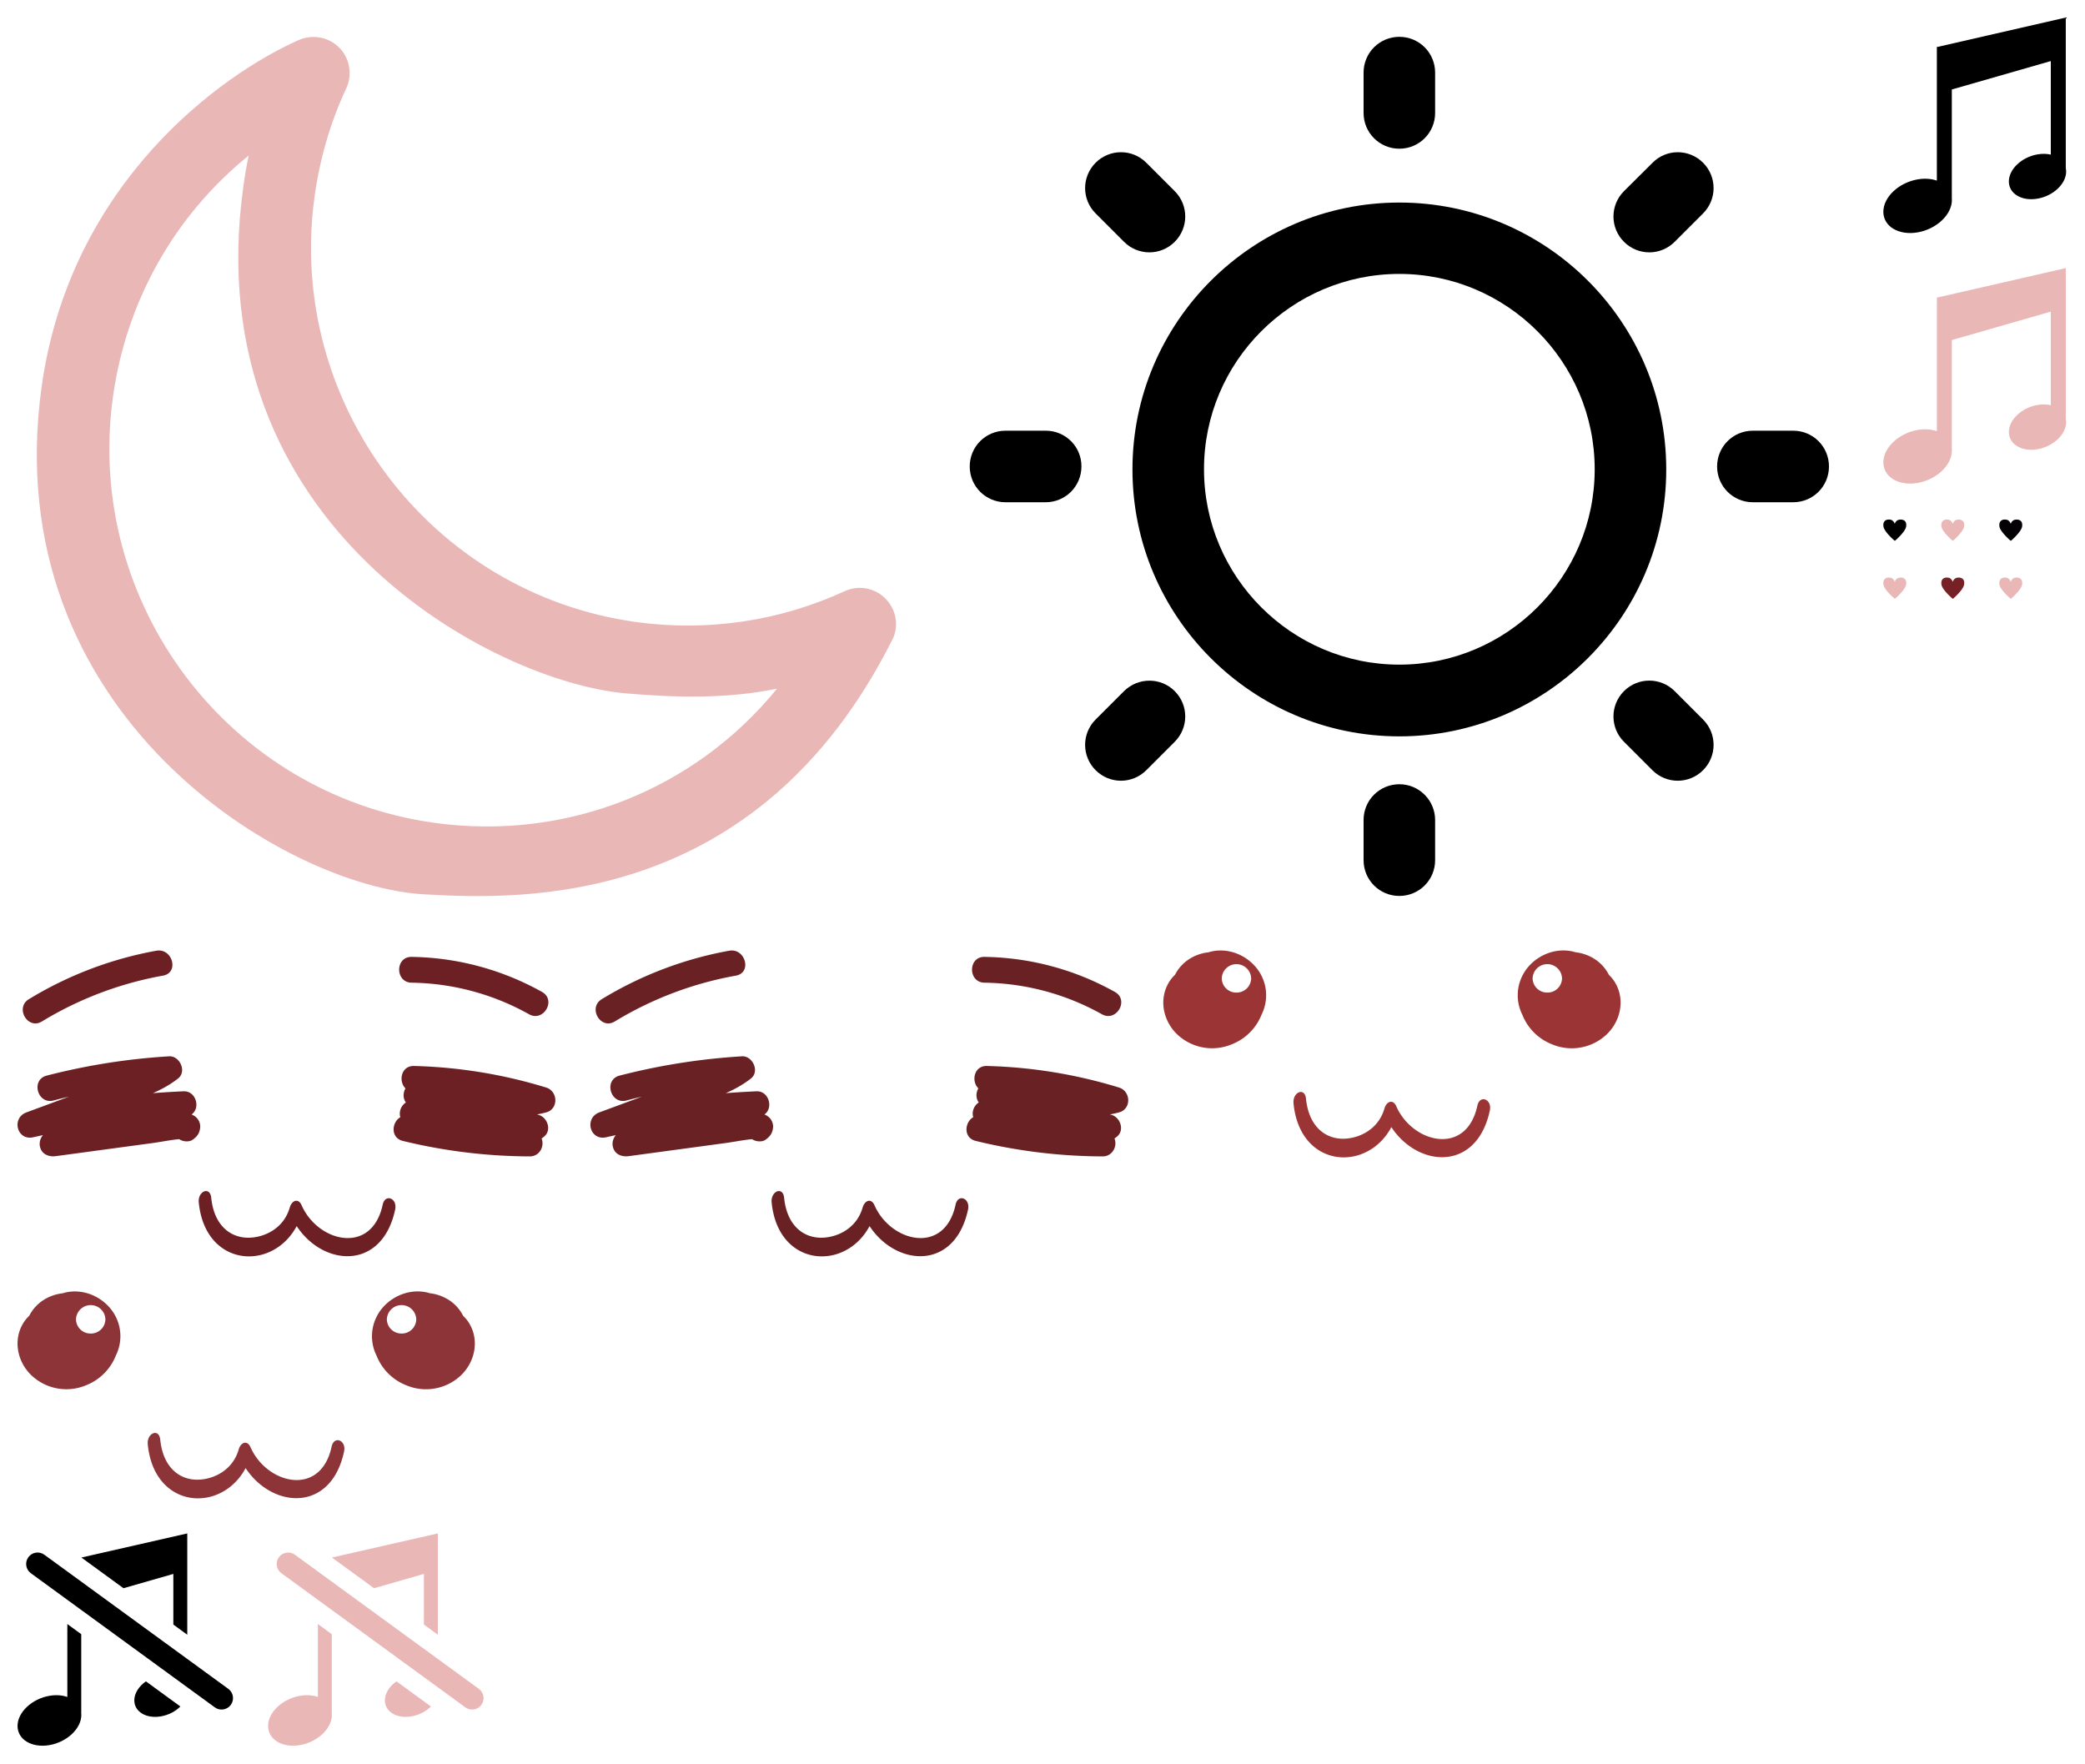 <?xml version="1.0" encoding="utf-8"?><!DOCTYPE svg PUBLIC '-//W3C//DTD SVG 1.1//EN' 'http://www.w3.org/Graphics/SVG/1.1/DTD/svg11.dtd'><svg width="1189" height="1006" viewBox="0 0 1189 1006" xmlns="http://www.w3.org/2000/svg" xmlns:xlink="http://www.w3.org/1999/xlink"><svg viewBox="-10 -10 326.69 194.43" width="326.69" height="194.43" id="card-hover" y="532" xmlns="http://www.w3.org/2000/svg"><defs><style>.bcls-1{fill:#6d2024}</style></defs><g id="bСлой_2" data-name="Слой 2"><g id="bLayer_1" data-name="Layer 1"><path class="bcls-1" d="M20.53 85.53a345.72 345.72 0 0 1 65.9-10.45l-5.21-12.57c-4.6 3.66-10.43 5.53-15.87 7.54l-20.08 7.42L5.12 92.31C-3.68 95.56-.33 108.63 9 106.5a479.48 479.48 0 0 1 85.7-11.43L91 81.35c-22.27 11.92-48.63 15.9-73 21.77-3.89.94-6.13 5.3-5.14 9 1.13 4.27 5.14 5.68 9.06 5.15l37.45-5.07 17.74-2.4c6.17-.84 12.6-2.31 18.82-2.43l-3.71-1 .83.49q-1.81-3.18-3.65-6.35v.59c1.22-2.11 2.43-4.23 3.65-6.35-.17.12-.34.24-.5.37H100l-.41-.24c-8.17-4.84-15.58 7.88-7.43 12.71l.41.24c2.08 1.23 5.38 1.51 7.43 0 2.72-2 3.94-3.91 4.19-7.32a7.3 7.3 0 0 0-3.65-6.36c-5.43-3.21-13.51-.41-19.4.39l-20.7 2.8-42.38 5.73q2 7.09 3.92 14.2c25.68-6.2 53-10.67 76.48-23.26 6.36-3.4 3.54-14-3.72-13.71a502.24 502.24 0 0 0-89.62 12q2 7.09 3.92 14.19l43.8-16.18C66 85.47 80.52 81.75 91.63 72.92c5-4 .85-12.93-5.2-12.57a367.86 367.86 0 0 0-69.81 11c-9.17 2.37-5.28 16.57 3.91 14.19ZM226.1 80.58a265.23 265.23 0 0 1 71.43 11.76V78.15c-23.07 6.17-46.78-4.8-70.14-3.37-8.06.5-10.27 12.17-2 14.46L293.28 108q-1.62-6.15-3.25-12.3C288.48 97 280 94.34 278.14 94l-17.32-2.84-33.68-5.52c-9.28-1.52-13 11-3.91 14.2a274.93 274.93 0 0 0 33.28 9.6q8.24 1.8 16.58 3.08c2.81.43 5.63.8 8.45 1.18 1.8.24 4.1.19 5.4 1.57l5.21-12.57a291.71 291.71 0 0 1-68.51-8.3c-9.21-2.25-13.13 11.94-3.92 14.19a309 309 0 0 0 72.43 8.83c6.5 0 9.54-8 5.2-12.56-3.81-4-8.68-5-14-5.65-6.47-.84-12.91-1.89-19.31-3.19a273.83 273.83 0 0 1-36.95-10.38q-1.95 7.1-3.91 14.2l41.37 6.78c6.55 1.08 13.1 2.27 19.67 3.21 6.14.87 11.31.32 16.17-3.79 4.34-3.67 1.76-10.92-3.24-12.31l-67.8-18.68-2 14.46c24.98-1.51 49.27 9.49 74.09 2.83 7.19-1.92 6.82-12.09 0-14.19a280.29 280.29 0 0 0-75.34-12.29c-9.48-.25-9.47 14.48 0 14.72ZM79.09.14A212.32 212.32 0 0 0 6.48 27.76c-8.08 4.92-.69 17.66 7.43 12.71A201.13 201.13 0 0 1 83 14.33c9.31-1.68 5.37-15.87-3.91-14.19ZM224.74 18.36a141.19 141.19 0 0 1 66.95 18c8.27 4.64 15.7-8.07 7.43-12.71a157 157 0 0 0-74.38-20c-9.48-.15-9.48 14.57 0 14.72ZM103.36 143.75c4 40.24 49.17 39.63 59 5.57l-6.73 1.26c12.66 29 51.54 35.23 59.71-2.82 1.39-6.5-5.71-9.28-7.1-2.81-6.23 29-37 21.41-46.25.31-1.82-4.16-5.55-2.82-6.73 1.26-3.6 12.56-15.27 17.35-23.87 17.27-10.39-.1-19.39-7.39-20.93-22.79-.67-6.69-7.76-3.85-7.1 2.8Z"/></g></g></svg><svg viewBox="-10 -10 326.69 194.43" width="326.69" height="194.43" id="card-hover-dark-theme" x="326.69" y="532" xmlns="http://www.w3.org/2000/svg"><defs><style>.acls-1{fill:#692124}</style></defs><g id="aСлой_2" data-name="Слой 2"><g id="aLayer_1" data-name="Layer 1"><path class="acls-1" d="M20.53 85.53a345.72 345.72 0 0 1 65.9-10.45l-5.21-12.57c-4.6 3.66-10.43 5.53-15.87 7.54l-20.08 7.42L5.12 92.31C-3.68 95.56-.33 108.63 9 106.5a479.48 479.48 0 0 1 85.7-11.43L91 81.35c-22.27 11.92-48.63 15.9-73 21.77-3.89.94-6.13 5.3-5.14 9 1.13 4.27 5.14 5.68 9.06 5.15l37.45-5.07 17.74-2.4c6.17-.84 12.6-2.31 18.82-2.43l-3.71-1 .83.49q-1.81-3.18-3.65-6.35v.59c1.22-2.11 2.43-4.23 3.65-6.35-.17.12-.34.24-.5.37H100l-.41-.24c-8.17-4.84-15.58 7.88-7.43 12.71l.41.24c2.08 1.23 5.38 1.51 7.43 0 2.72-2 3.94-3.91 4.19-7.32a7.3 7.3 0 0 0-3.65-6.36c-5.43-3.21-13.51-.41-19.4.39l-20.7 2.8-42.38 5.73q2 7.09 3.92 14.2c25.68-6.2 53-10.67 76.48-23.26 6.36-3.4 3.54-14-3.72-13.71a502.24 502.24 0 0 0-89.62 12q2 7.09 3.92 14.19l43.8-16.18C66 85.47 80.52 81.75 91.63 72.92c5-4 .85-12.93-5.2-12.57a367.86 367.86 0 0 0-69.81 11c-9.17 2.37-5.28 16.57 3.91 14.19ZM226.1 80.58a265.23 265.23 0 0 1 71.43 11.76V78.15c-23.07 6.17-46.78-4.8-70.14-3.37-8.06.5-10.27 12.17-2 14.46L293.28 108q-1.62-6.15-3.25-12.3C288.48 97 280 94.34 278.14 94l-17.32-2.84-33.68-5.52c-9.28-1.52-13 11-3.91 14.2a274.93 274.93 0 0 0 33.28 9.6q8.24 1.8 16.58 3.08c2.81.43 5.63.8 8.45 1.18 1.8.24 4.1.19 5.4 1.57l5.21-12.57a291.71 291.71 0 0 1-68.51-8.3c-9.21-2.25-13.13 11.94-3.92 14.19a309 309 0 0 0 72.43 8.83c6.5 0 9.54-8 5.2-12.56-3.81-4-8.68-5-14-5.65-6.47-.84-12.91-1.89-19.31-3.19a273.83 273.83 0 0 1-36.95-10.38q-1.95 7.1-3.91 14.2l41.37 6.78c6.55 1.08 13.1 2.27 19.67 3.21 6.14.87 11.31.32 16.17-3.79 4.34-3.67 1.76-10.92-3.24-12.31l-67.8-18.68-2 14.46c24.98-1.51 49.27 9.49 74.09 2.83 7.19-1.92 6.82-12.09 0-14.19a280.29 280.29 0 0 0-75.34-12.29c-9.48-.25-9.47 14.48 0 14.72ZM79.09.14A212.32 212.32 0 0 0 6.48 27.76c-8.08 4.92-.69 17.66 7.43 12.71A201.13 201.13 0 0 1 83 14.33c9.31-1.68 5.37-15.87-3.91-14.19ZM224.74 18.36a141.19 141.19 0 0 1 66.95 18c8.27 4.64 15.7-8.07 7.43-12.71a157 157 0 0 0-74.38-20c-9.48-.15-9.48 14.57 0 14.72ZM103.36 143.75c4 40.24 49.17 39.63 59 5.57l-6.73 1.26c12.66 29 51.54 35.23 59.71-2.82 1.39-6.5-5.71-9.28-7.1-2.81-6.23 29-37 21.41-46.25.31-1.82-4.16-5.55-2.82-6.73 1.26-3.6 12.56-15.27 17.35-23.87 17.27-10.39-.1-19.39-7.39-20.93-22.79-.67-6.69-7.76-3.85-7.1 2.8Z"/></g></g></svg><svg viewBox="-10 -10 280.79 137.98" width="280.79" height="137.98" id="card-normal" x="653.38" y="532" xmlns="http://www.w3.org/2000/svg"><defs><style>.dcls-1{fill:#9b3434}</style></defs><g id="dСлой_2" data-name="Слой 2"><g id="dLayer_1" data-name="Layer 1"><path class="dcls-1" d="M74.28 87.3c4 40.24 49.17 39.63 58.95 5.57l-6.73 1.26c12.66 29 51.54 35.23 59.71-2.83 1.39-6.49-5.71-9.27-7.1-2.8-6.23 29-37 21.41-46.25.31-1.82-4.16-5.55-2.83-6.73 1.26-3.6 12.55-15.27 17.35-23.87 17.27-10.33-.1-19.33-7.39-20.88-22.84-.67-6.69-7.76-3.85-7.1 2.8ZM55.92 14.22C50.75 4.14 38.66-2.1 27.13.65c-.45.11-.88.25-1.31.38a25.77 25.77 0 0 0-10 3.24 23.22 23.22 0 0 0-9.14 9.59 20.46 20.46 0 0 0-3.88 5C-2.69 28.75.27 41.08 8.65 48.49a29 29 0 0 0 30.43 5 30 30 0 0 0 17-17 24.69 24.69 0 0 0-.16-22.27ZM41.72 24a8.25 8.25 0 0 1-8.38-8.11 8.39 8.39 0 0 1 16.77 0A8.26 8.26 0 0 1 41.72 24ZM258 18.9a20.7 20.7 0 0 0-3.88-5A23.22 23.22 0 0 0 245 4.27 25.77 25.77 0 0 0 235 1c-.43-.13-.86-.27-1.31-.38-11.56-2.72-23.69 3.52-28.82 13.6a24.69 24.69 0 0 0-.17 22.29 30 30 0 0 0 17 17 29 29 0 0 0 30.43-5c8.39-7.43 11.35-19.76 5.87-29.61Zm-39 5.09a8.26 8.26 0 0 1-8.39-8.11 8.39 8.39 0 0 1 16.77 0 8.25 8.25 0 0 1-8.31 8.12Z"/></g></g></svg><svg viewBox="-10 -10 280.79 137.98" width="280.79" height="137.98" id="card-normal-dark-theme" y="726.43" xmlns="http://www.w3.org/2000/svg"><defs><style>.ccls-1{fill:#8c3438}</style></defs><g id="cСлой_2" data-name="Слой 2"><g id="cLayer_1" data-name="Layer 1"><path class="ccls-1" d="M74.28 87.3c4 40.24 49.17 39.63 58.95 5.57l-6.73 1.26c12.66 29 51.54 35.23 59.71-2.83 1.39-6.49-5.71-9.27-7.1-2.8-6.23 29-37 21.41-46.25.31-1.82-4.16-5.55-2.83-6.73 1.26-3.6 12.55-15.27 17.35-23.87 17.27-10.33-.1-19.33-7.39-20.88-22.84-.67-6.69-7.76-3.85-7.1 2.8ZM55.92 14.22C50.75 4.14 38.66-2.1 27.13.65c-.45.11-.88.25-1.31.38a25.77 25.77 0 0 0-10 3.24 23.22 23.22 0 0 0-9.14 9.59 20.46 20.46 0 0 0-3.88 5C-2.69 28.75.27 41.08 8.65 48.49a29 29 0 0 0 30.43 5 30 30 0 0 0 17-17 24.69 24.69 0 0 0-.16-22.27ZM41.72 24a8.25 8.25 0 0 1-8.38-8.11 8.39 8.39 0 0 1 16.77 0A8.26 8.26 0 0 1 41.72 24ZM258 18.9a20.7 20.7 0 0 0-3.88-5A23.22 23.22 0 0 0 245 4.27 25.77 25.77 0 0 0 235 1c-.43-.13-.86-.27-1.31-.38-11.56-2.72-23.69 3.52-28.82 13.6a24.69 24.69 0 0 0-.17 22.29 30 30 0 0 0 17 17 29 29 0 0 0 30.43-5c8.39-7.43 11.35-19.76 5.87-29.61Zm-39 5.09a8.26 8.26 0 0 1-8.39-8.11 8.39 8.39 0 0 1 16.77 0 8.25 8.25 0 0 1-8.31 8.12Z"/></g></g></svg><svg viewBox="-10 -10 33.07 33.07" style="enable-background:new 0 0 13.066 13.066" xml:space="preserve" width="33.07" height="33.07" id="mode-select-heart" x="1064" y="285.76" xmlns="http://www.w3.org/2000/svg"><path style="fill:#000" d="M6.555 12.558a.41.41 0 0 1-.273-.103C6.049 12.255.564 7.501.083 4.57-.133 3.243.071 2.201.69 1.474 1.22.85 2.034.507 2.982.507c.082 0 .165.002.247.008.058-.003.115-.004.172-.004 1.048 0 2.343.461 3.109 2.421C6.94 1.736 7.821.515 9.838.515c1.135 0 2.023.342 2.571.987.597.701.787 1.733.569 3.068-.479 2.929-5.918 7.684-6.149 7.884a.408.408 0 0 1-.274.104z"/></svg><svg viewBox="-10 -10 33.07 33.07" style="enable-background:new 0 0 13.066 13.066" xml:space="preserve" width="33.07" height="33.07" id="mode-select-heart-dark-theme" x="1097.07" y="285.76" xmlns="http://www.w3.org/2000/svg"><path style="fill:#eab7b7" d="M6.555 12.558a.41.41 0 0 1-.273-.103C6.049 12.255.564 7.501.083 4.57-.133 3.243.071 2.201.69 1.474 1.22.85 2.034.507 2.982.507c.082 0 .165.002.247.008.058-.003.115-.004.172-.004 1.048 0 2.343.461 3.109 2.421C6.94 1.736 7.821.515 9.838.515c1.135 0 2.023.342 2.571.987.597.701.787 1.733.569 3.068-.479 2.929-5.918 7.684-6.149 7.884a.408.408 0 0 1-.274.104z"/></svg><svg viewBox="-10 -10 532 532" width="532" height="532" id="moon" xmlns="http://www.w3.org/2000/svg"><path fill="#eab7b7" d="M494.9 331.3c-6.1-6.1-15.3-7.8-23.2-4.2-37.1 17.1-78.3 23.2-119 17.6-117.3-16.3-199.5-125.2-183.3-242.8 3-21.4 9-42.2 18.1-61.6 3.6-7.8 2-17.1-4.1-23.2-6.1-6.1-15.3-7.7-23.2-4.2C116.5 32.3 29.9 94 13.7 210.8c-25.8 186.5 139 284.9 218.4 289.2 55.7 3.1 189.9 8.1 266.9-145.5 3.8-7.7 2-17.1-4.1-23.2zM237.7 459.2C120.4 442.9 38.2 334 54.4 216.4c7.6-55 35.5-103.8 77.4-137.7-1.2 5.8-2.2 11.6-3 17.5-27.2 193.6 143 282.8 218.3 289.2 29 2.5 57.9 3.1 86-2.7-46.5 57.2-119.7 87-195.4 76.5z"/></svg><svg viewBox="-10 -10 142.88 141.06" style="enable-background:new 0 0 122.88 121.06" xml:space="preserve" width="142.88" height="141.06" id="music-off" y="864.41" xmlns="http://www.w3.org/2000/svg"><path d="M7.6 22.7c-2.91-2.12-3.56-6.2-1.44-9.12s6.2-3.56 9.11-1.44l104.93 76.5c2.91 2.12 3.55 6.2 1.43 9.12-2.12 2.91-6.2 3.56-9.11 1.44L7.6 22.7zm81.25 29.27V23.09l-28.42 8.16-24.01-17.5L96.79 0v57.76l-7.94-5.79zm-52.52 5.49v45.08c.03.32.05.64.05.96v.01c0 7.76-8.14 15.46-18.19 17.2C8.15 122.44 0 117.55 0 109.79S8.15 94.33 18.19 92.6c3.78-.65 7.29-.36 10.21.66V51.68l7.93 5.78zm56.54 41.23c-2.77 2.77-6.71 4.88-11.09 5.63-8.39 1.45-15.19-2.63-15.19-9.12-.01-4.03 2.62-8.04 6.62-10.84l19.66 14.33z"/></svg><svg viewBox="-10 -10 142.88 141.06" style="enable-background:new 0 0 122.88 121.06" xml:space="preserve" width="142.88" height="141.06" id="music-off-dark-theme" x="142.88" y="864.41" xmlns="http://www.w3.org/2000/svg"><path fill="#eab7b7" d="M7.6 22.7c-2.91-2.12-3.56-6.2-1.44-9.12s6.2-3.56 9.11-1.44l104.93 76.5c2.91 2.12 3.55 6.2 1.43 9.12-2.12 2.91-6.2 3.56-9.11 1.44L7.6 22.7zm81.25 29.27V23.09l-28.42 8.16-24.01-17.5L96.79 0v57.76l-7.94-5.79zm-52.52 5.49v45.08c.03.32.05.64.05.96v.01c0 7.76-8.14 15.46-18.19 17.2C8.15 122.44 0 117.55 0 109.79S8.15 94.33 18.19 92.6c3.78-.65 7.29-.36 10.21.66V51.68l7.93 5.78zm56.54 41.23c-2.77 2.77-6.71 4.88-11.09 5.63-8.39 1.45-15.19-2.63-15.19-9.12-.01-4.03 2.62-8.04 6.62-10.84l19.66 14.33z"/></svg><svg viewBox="-10 -10 124.23 142.88" style="enable-background:new 0 0 104.23 122.88" xml:space="preserve" width="124.23" height="142.88" id="music-on" x="1064" xmlns="http://www.w3.org/2000/svg"><path d="M87.9 78.04c2.74-.48 5.33-.4 7.6.13V24.82L39.05 41.03v61.95c.03.34.05.69.05 1.03v.01c0 8.34-8.75 16.62-19.55 18.49C8.76 124.37 0 119.12 0 110.77c0-8.34 8.76-16.62 19.55-18.48 4.06-.7 7.84-.39 10.97.71V16.74h.47L104.04 0v85.92c.13.63.2 1.27.2 1.91v.01c0 6.97-7.32 13.89-16.33 15.44-9.02 1.56-16.33-2.83-16.33-9.8-.01-6.97 7.3-13.89 16.32-15.44z" style="fill-rule:evenodd;clip-rule:evenodd"/></svg><svg viewBox="-10 -10 124.23 142.88" style="enable-background:new 0 0 104.23 122.88" xml:space="preserve" width="124.23" height="142.88" id="music-on-dark-theme" x="1064" y="142.88" xmlns="http://www.w3.org/2000/svg"><path fill="#eab7b7" d="M87.9 78.04c2.74-.48 5.33-.4 7.6.13V24.82L39.05 41.03v61.95c.03.34.05.69.05 1.03v.01c0 8.34-8.75 16.62-19.55 18.49C8.76 124.37 0 119.12 0 110.77c0-8.34 8.76-16.62 19.55-18.48 4.06-.7 7.84-.39 10.97.71V16.74h.47L104.04 0v85.92c.13.63.2 1.27.2 1.91v.01c0 6.97-7.32 13.89-16.33 15.44-9.02 1.56-16.33-2.83-16.33-9.8-.01-6.97 7.3-13.89 16.32-15.44z" style="fill-rule:evenodd;clip-rule:evenodd"/></svg><svg viewBox="-10 -10 33.07 33.07" style="enable-background:new 0 0 13.066 13.066" xml:space="preserve" width="33.07" height="33.07" id="preloader-heart" x="1130.14" y="285.76" xmlns="http://www.w3.org/2000/svg"><path style="fill:#030104" d="M6.555 12.558a.41.41 0 0 1-.273-.103C6.049 12.255.564 7.501.083 4.57-.133 3.243.071 2.201.69 1.474 1.22.85 2.034.507 2.982.507c.082 0 .165.002.247.008.058-.003.115-.004.172-.004 1.048 0 2.343.461 3.109 2.421C6.94 1.736 7.821.515 9.838.515c1.135 0 2.023.342 2.571.987.597.701.787 1.733.569 3.068-.479 2.929-5.918 7.684-6.149 7.884a.408.408 0 0 1-.274.104z"/></svg><svg viewBox="-10 -10 33.07 33.07" style="enable-background:new 0 0 13.066 13.066" xml:space="preserve" width="33.07" height="33.07" id="preloader-heart-dark-theme" x="1064" y="318.83" xmlns="http://www.w3.org/2000/svg"><path style="fill:#eab7b7" d="M6.555 12.558a.41.41 0 0 1-.273-.103C6.049 12.255.564 7.501.083 4.57-.133 3.243.071 2.201.69 1.474 1.22.85 2.034.507 2.982.507c.082 0 .165.002.247.008.058-.003.115-.004.172-.004 1.048 0 2.343.461 3.109 2.421C6.94 1.736 7.821.515 9.838.515c1.135 0 2.023.342 2.571.987.597.701.787 1.733.569 3.068-.479 2.929-5.918 7.684-6.149 7.884a.408.408 0 0 1-.274.104z"/></svg><svg viewBox="-10 -10 532 532" width="532" height="532" id="sun" x="532" xmlns="http://www.w3.org/2000/svg"><path d="M256 105.5c-83.9 0-152.2 68.3-152.2 152.2 0 83.9 68.3 152.2 152.2 152.2 83.9 0 152.2-68.3 152.2-152.2 0-84-68.3-152.2-152.2-152.2zm0 263.5c-61.4 0-111.4-50-111.4-111.4 0-61.4 50-111.4 111.4-111.4 61.4 0 111.4 50 111.4 111.4 0 61.4-50 111.4-111.4 111.4zM256 74.8c11.3 0 20.4-9.1 20.4-20.4v-23c0-11.3-9.1-20.4-20.4-20.4-11.3 0-20.4 9.1-20.4 20.4v23c0 11.3 9.1 20.4 20.4 20.4zM256 437.2c-11.3 0-20.4 9.1-20.4 20.4v22.9c0 11.3 9.1 20.4 20.4 20.4 11.3 0 20.4-9.1 20.4-20.4v-22.9c0-11.2-9.1-20.4-20.4-20.4zM480.6 235.6h-23c-11.3 0-20.4 9.1-20.4 20.4 0 11.3 9.1 20.4 20.4 20.4h23c11.3 0 20.4-9.1 20.4-20.4 0-11.3-9.1-20.4-20.4-20.4zM54.4 235.6h-23c-11.3 0-20.4 9.1-20.4 20.4 0 11.3 9.1 20.4 20.4 20.4h22.9c11.3 0 20.4-9.1 20.4-20.4.1-11.3-9.1-20.4-20.3-20.4zM400.4 82.8 384.1 99c-8 8-8 20.9 0 28.9s20.9 8 28.9 0l16.2-16.2c8-8 8-20.9 0-28.9s-20.9-8-28.8 0zM99 384.1l-16.2 16.2c-8 8-8 20.9 0 28.9s20.9 8 28.9 0l16.2-16.2c8-8 8-20.9 0-28.9s-20.9-7.9-28.9 0zM413 384.1c-8-8-20.9-8-28.9 0s-8 20.9 0 28.9l16.2 16.2c8 8 20.9 8 28.9 0s8-20.9 0-28.9L413 384.1zM99 127.9c8 8 20.9 8 28.9 0s8-20.9 0-28.9l-16.2-16.2c-8-8-20.9-8-28.9 0s-8 20.9 0 28.9L99 127.9z"/></svg><svg viewBox="-10 -10 33.07 33.07" style="enable-background:new 0 0 13.066 13.066" xml:space="preserve" width="33.07" height="33.07" id="tries-counter-heart" x="1097.07" y="318.83" xmlns="http://www.w3.org/2000/svg"><path style="fill:#762125" d="M6.555 12.558a.41.41 0 0 1-.273-.103C6.049 12.255.564 7.501.083 4.57-.133 3.243.071 2.201.69 1.474 1.22.85 2.034.507 2.982.507c.082 0 .165.002.247.008.058-.003.115-.004.172-.004 1.048 0 2.343.461 3.109 2.421C6.94 1.736 7.821.515 9.838.515c1.135 0 2.023.342 2.571.987.597.701.787 1.733.569 3.068-.479 2.929-5.918 7.684-6.149 7.884a.408.408 0 0 1-.274.104z"/></svg><svg viewBox="-10 -10 33.07 33.07" style="enable-background:new 0 0 13.066 13.066" xml:space="preserve" width="33.07" height="33.07" id="tries-counter-heart-dark-theme" x="1130.14" y="318.83" xmlns="http://www.w3.org/2000/svg"><path style="fill:#eab7b7" d="M6.555 12.558a.41.41 0 0 1-.273-.103C6.049 12.255.564 7.501.083 4.57-.133 3.243.071 2.201.69 1.474 1.22.85 2.034.507 2.982.507c.082 0 .165.002.247.008.058-.003.115-.004.172-.004 1.048 0 2.343.461 3.109 2.421C6.94 1.736 7.821.515 9.838.515c1.135 0 2.023.342 2.571.987.597.701.787 1.733.569 3.068-.479 2.929-5.918 7.684-6.149 7.884a.408.408 0 0 1-.274.104z"/></svg></svg>